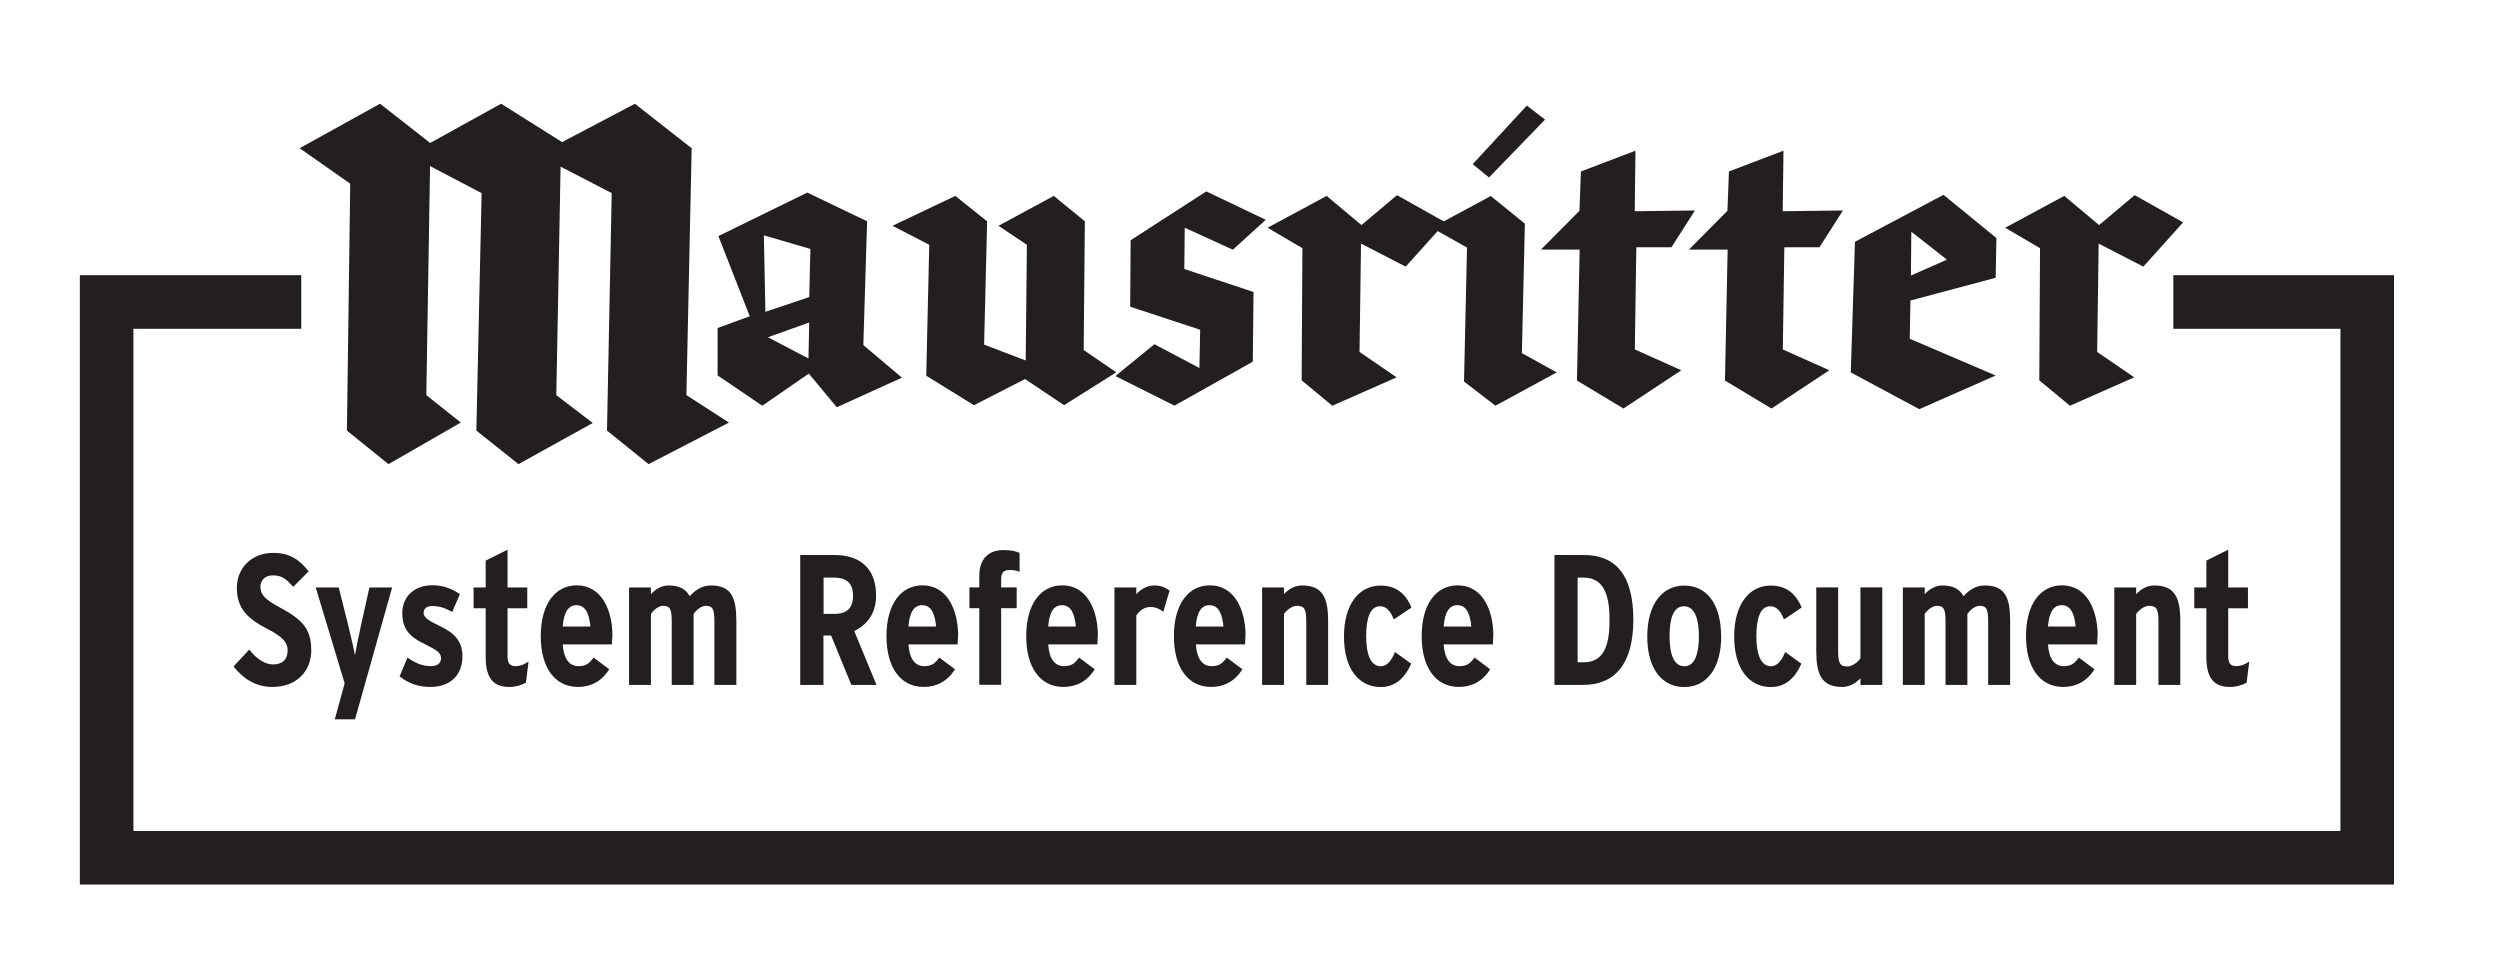 <?xml version="1.0" encoding="UTF-8"?><svg id="Layer_1" xmlns="http://www.w3.org/2000/svg" viewBox="0 0 233.28 89.74"><polyline points="28.11 28.18 9.95 28.18 9.95 80.04 220.89 80.04 220.89 28.18 202.8 28.18" style="fill:none; stroke:#231f20; stroke-miterlimit:10; stroke-width:5px;"/><path d="M59.24,9.68l5.3,4.15-.49,23.04,3.97,2.56-7.5,3.88-3.88-3.13.44-22.16-4.77-2.47-.4,21.32,3.4,2.6-6.93,3.84-3.93-3.13.49-22.16-4.81-2.52-.35,21.37,3.22,2.56-6.75,3.88-3.88-3.13.31-23.04-4.72-3.31,7.5-4.15,4.68,3.66,6.62-3.66,5.69,3.58,6.8-3.58Z" style="fill:#231f20;"/><path d="M67.03,22.03l8.3-4.06,5.58,2.68-.35,11.55,3.6,3.04-6.08,2.76-2.61-3.14-4.34,3-4.17-2.83v-4.42l3-1.1-2.93-7.49ZM71.41,29.1l4.1-1.38.11-4.49-4.34-1.27.14,7.13ZM75.51,30.09l-3.85,1.38,3.78,1.98.07-3.36Z" style="fill:#231f20;"/><path d="M95.71,33.65l.11-10.81-2.65-1.77,5.16-2.79,2.9,2.37-.11,12.01,3.04,2.08-4.87,3.07-3.64-2.44-4.77,2.44-4.45-2.75.28-12.22-3.43-1.77,5.86-2.79,2.97,2.37-.28,11.51,3.89,1.48Z" style="fill:#231f20;"/><path d="M105.46,28.64l.04-6.22,7.06-4.56,5.55,2.65-3.07,2.79-4.49-2.05-.04,3.85,6.46,2.15-.07,6.5-7.31,4.1-5.51-2.76,3.64-2.97,4.2,2.22.07-3.57-6.53-2.15Z" style="fill:#231f20;"/><path d="M127,22.74l-.14,10.1,3.46,2.37-6,2.65-2.86-2.37.07-12.33-3.25-1.91,5.51-2.97,3.25,2.72,3.32-2.79,4.52,2.54-3.71,4.13-4.17-2.15Z" style="fill:#231f20;"/><path d="M133.6,21.26l5.51-2.97,3.18,2.58-.28,12.08,3.25,1.8-5.72,3.11-2.93-2.26.28-12.5-3.28-1.84ZM138.94,16.56l-1.52-1.24,5.05-5.47,1.7,1.31-5.23,5.4Z" style="fill:#231f20;"/><path d="M143.81,23.27l3.57-3.6.14-3.67,5.09-1.94-.07,5.65,5.62-.07-2.19,3.43h-3.28l-.14,9.54,4.34,1.94-5.4,3.57-4.34-2.61.25-12.22h-3.57Z" style="fill:#231f20;"/><path d="M157.62,23.27l3.57-3.6.14-3.67,5.09-1.94-.07,5.65,5.62-.07-2.19,3.43h-3.28l-.14,9.54,4.34,1.94-5.4,3.57-4.34-2.61.25-12.22h-3.57Z" style="fill:#231f20;"/><path d="M181.35,18.18l4.94,4.03-.07,3.71-7.95,2.12-.07,3.57,8.02,3.43-7.13,3.14-6.39-3.43.39-12.19,8.26-4.38ZM178.31,25.71l3.36-1.48-3.32-2.61-.04,4.1Z" style="fill:#231f20;"/><path d="M195.83,22.74l-.14,10.1,3.46,2.37-6,2.65-2.86-2.37.07-12.33-3.25-1.91,5.51-2.97,3.25,2.72,3.32-2.79,4.52,2.54-3.71,4.13-4.17-2.15Z" style="fill:#231f20;"/><path d="M29.05,60.64c0,2.01-1.38,3.46-3.64,3.46-1.65,0-2.79-.87-3.62-1.91l1.47-1.58c.73.94,1.51,1.39,2.23,1.39.9,0,1.35-.5,1.35-1.32,0-.69-.43-1.25-1.85-1.97-1.8-.94-2.89-1.85-2.89-3.86,0-1.82,1.35-3.26,3.39-3.26,1.51,0,2.44.61,3.31,1.73l-1.44,1.44c-.71-.8-1.09-1.07-1.92-1.07-.69,0-1.14.45-1.14,1.06,0,.73.42,1.18,1.73,1.89,2.09,1.12,3.01,1.96,3.01,4Z" style="fill:#231f20;"/><path d="M36.59,54.82l-3.46,12.3h-1.89l.92-3.36-2.7-8.94h2.15l.85,3.39c.22.9.57,2.41.66,2.93.09-.52.4-2.06.59-2.91l.76-3.41h2.13Z" style="fill:#231f20;"/><path d="M43.15,61.24c0,1.87-1.25,2.86-2.98,2.86-1.13,0-2.03-.31-2.88-.99l.73-1.75c.76.54,1.45.8,2.18.8.64,0,.95-.29.95-.75,0-.5-.36-.74-1.64-1.37-1.32-.64-1.97-1.4-1.97-2.81,0-1.63,1.18-2.62,2.81-2.62.95,0,1.75.28,2.56.83l-.71,1.66c-.78-.42-1.25-.55-1.91-.55-.47,0-.76.26-.76.62,0,.4.28.66,1.52,1.25,1.33.64,2.1,1.39,2.1,2.81Z" style="fill:#231f20;"/><path d="M49.32,61.73l-.24,1.97c-.45.24-.95.4-1.56.4-1.47,0-2.2-.8-2.2-2.79v-4.55h-1.13v-1.94h1.13v-2.51l2.04-1.02v3.53h1.84v1.94h-1.84v4.5c0,.67.26.9.74.9.4,0,.81-.14,1.21-.43Z" style="fill:#231f20;"/><path d="M57.13,59.37c0,.24-.02.52-.03.76h-4.59c.09,1.4.66,2.03,1.46,2.03.73,0,1.02-.26,1.42-.8l1.46,1.09c-.68,1.11-1.71,1.65-2.91,1.65-2.25,0-3.48-1.92-3.48-4.73,0-3.05,1.38-4.75,3.36-4.75,2.29,0,3.33,2.25,3.33,4.75ZM55.09,58.46c-.1-1.11-.42-1.99-1.3-1.99-.76,0-1.18.66-1.28,1.99h2.58Z" style="fill:#231f20;"/><path d="M68.7,63.91h-2.04v-5.89c0-1.12-.12-1.49-.8-1.49-.43,0-.9.4-1.14.76v6.62h-2.04v-5.89c0-1.12-.12-1.49-.8-1.49-.43,0-.9.4-1.14.76v6.62h-2.04v-9.09h2.04v.62c.45-.49,1.04-.81,1.63-.81,1.11,0,1.66.4,1.99,1,.5-.54,1.11-1,1.99-1,1.94,0,2.36,1.2,2.36,3.33v5.96Z" style="fill:#231f20;"/><path d="M81.8,63.91h-2.36l-1.89-4.61h-.71v4.61h-2.17v-12.12h3.22c2.36,0,3.86,1.26,3.86,3.78,0,1.7-.87,2.75-2.04,3.31l2.08,5.04ZM79.6,55.6c0-1.09-.5-1.7-1.8-1.7h-.95v3.38h1.07c1.11,0,1.68-.57,1.68-1.68Z" style="fill:#231f20;"/><path d="M89.39,59.37c0,.24-.02.52-.03.76h-4.59c.09,1.4.66,2.03,1.46,2.03.73,0,1.02-.26,1.42-.8l1.46,1.09c-.68,1.11-1.71,1.65-2.91,1.65-2.25,0-3.48-1.92-3.48-4.73,0-3.05,1.38-4.75,3.36-4.75,2.29,0,3.33,2.25,3.33,4.75ZM87.35,58.46c-.1-1.11-.42-1.99-1.3-1.99-.76,0-1.18.66-1.28,1.99h2.58Z" style="fill:#231f20;"/><path d="M95.14,53.36c-.26-.12-.52-.17-.92-.17-.57,0-.8.23-.8.88v.74h1.45v1.94h-1.45v7.15h-2.04v-7.15h-.92v-1.94h.92v-1.09c0-1.68.99-2.39,2.22-2.39.71,0,1.14.09,1.54.26v1.77Z" style="fill:#231f20;"/><path d="M102.43,59.37c0,.24-.02.52-.03.76h-4.59c.09,1.4.66,2.03,1.46,2.03.73,0,1.02-.26,1.42-.8l1.46,1.09c-.68,1.11-1.71,1.65-2.91,1.65-2.25,0-3.48-1.92-3.48-4.73,0-3.05,1.38-4.75,3.36-4.75,2.29,0,3.33,2.25,3.33,4.75ZM100.39,58.46c-.1-1.11-.42-1.99-1.3-1.99-.76,0-1.18.66-1.28,1.99h2.58Z" style="fill:#231f20;"/><path d="M109.14,55.1l-.59,1.99c-.35-.28-.71-.45-1.2-.45-.54,0-.97.28-1.32.78v6.49h-2.04v-9.09h2.04v.62c.35-.4.99-.81,1.66-.81.61,0,1,.16,1.44.47Z" style="fill:#231f20;"/><path d="M116.21,59.37c0,.24-.02.52-.03.76h-4.59c.09,1.4.66,2.03,1.46,2.03.73,0,1.02-.26,1.42-.8l1.46,1.09c-.68,1.11-1.71,1.65-2.91,1.65-2.25,0-3.48-1.92-3.48-4.73,0-3.05,1.38-4.75,3.36-4.75,2.29,0,3.33,2.25,3.33,4.75ZM114.16,58.46c-.1-1.11-.42-1.99-1.3-1.99-.76,0-1.18.66-1.28,1.99h2.58Z" style="fill:#231f20;"/><path d="M123.93,63.91h-2.04v-5.89c0-1.12-.14-1.49-.87-1.49-.45,0-.97.4-1.21.76v6.62h-2.04v-9.09h2.04v.62c.45-.49,1.04-.81,1.7-.81,1.94,0,2.42,1.2,2.42,3.33v5.96Z" style="fill:#231f20;"/><path d="M131.71,56.69l-1.65,1.11c-.31-.75-.67-1.23-1.28-1.23-.92,0-1.3,1.09-1.3,2.79s.42,2.81,1.37,2.81c.59,0,1.02-.57,1.32-1.33l1.51,1.09c-.54,1.26-1.44,2.18-2.84,2.18-2.01,0-3.43-1.65-3.43-4.71s1.44-4.76,3.41-4.76c1.4,0,2.34.71,2.89,2.06Z" style="fill:#231f20;"/><path d="M139.33,59.37c0,.24-.02.52-.03.76h-4.59c.09,1.4.66,2.03,1.46,2.03.73,0,1.02-.26,1.42-.8l1.46,1.09c-.68,1.11-1.71,1.65-2.91,1.65-2.25,0-3.48-1.92-3.48-4.73,0-3.05,1.38-4.75,3.36-4.75,2.29,0,3.33,2.25,3.33,4.75ZM137.29,58.46c-.1-1.11-.42-1.99-1.3-1.99-.76,0-1.18.66-1.28,1.99h2.58Z" style="fill:#231f20;"/><path d="M152.41,57.83c0,4.26-1.84,6.08-4.68,6.08h-2.68v-12.12h2.74c2.91,0,4.62,1.78,4.62,6.04ZM150.19,57.87c0-2.23-.47-3.97-2.41-3.97h-.57v7.9h.57c1.94,0,2.41-1.7,2.41-3.93Z" style="fill:#231f20;"/><path d="M160.61,59.36c0,3.07-1.42,4.75-3.45,4.75s-3.45-1.65-3.45-4.71,1.42-4.76,3.46-4.76,3.43,1.66,3.43,4.73ZM158.53,59.39c0-1.68-.42-2.82-1.39-2.82s-1.35,1.09-1.35,2.79.4,2.81,1.39,2.81,1.35-1.25,1.35-2.77Z" style="fill:#231f20;"/><path d="M168.12,56.69l-1.65,1.11c-.31-.75-.67-1.23-1.28-1.23-.92,0-1.3,1.09-1.3,2.79s.42,2.81,1.37,2.81c.59,0,1.02-.57,1.32-1.33l1.51,1.09c-.54,1.26-1.44,2.18-2.84,2.18-2.01,0-3.43-1.65-3.43-4.71s1.44-4.76,3.41-4.76c1.4,0,2.34.71,2.89,2.06Z" style="fill:#231f20;"/><path d="M175.64,63.91h-2.04v-.62c-.45.48-1.04.81-1.7.81-1.94,0-2.42-1.2-2.42-3.33v-5.96h2.04v5.89c0,1.13.14,1.49.87,1.49.45,0,.97-.4,1.21-.76v-6.62h2.04v9.09Z" style="fill:#231f20;"/><path d="M187.56,63.91h-2.04v-5.89c0-1.12-.12-1.49-.8-1.49-.43,0-.9.4-1.14.76v6.62h-2.04v-5.89c0-1.12-.12-1.49-.8-1.49-.43,0-.9.4-1.14.76v6.62h-2.04v-9.09h2.04v.62c.45-.49,1.04-.81,1.63-.81,1.11,0,1.66.4,1.99,1,.5-.54,1.11-1,1.99-1,1.94,0,2.36,1.2,2.36,3.33v5.96Z" style="fill:#231f20;"/><path d="M195.72,59.37c0,.24-.02.52-.03.76h-4.59c.09,1.4.66,2.03,1.46,2.03.73,0,1.02-.26,1.42-.8l1.46,1.09c-.68,1.11-1.71,1.65-2.91,1.65-2.25,0-3.48-1.92-3.48-4.73,0-3.05,1.38-4.75,3.36-4.75,2.29,0,3.33,2.25,3.33,4.75ZM193.68,58.46c-.1-1.11-.42-1.99-1.3-1.99-.76,0-1.18.66-1.28,1.99h2.58Z" style="fill:#231f20;"/><path d="M203.45,63.91h-2.04v-5.89c0-1.12-.14-1.49-.87-1.49-.45,0-.97.4-1.21.76v6.62h-2.04v-9.09h2.04v.62c.45-.49,1.04-.81,1.7-.81,1.94,0,2.42,1.2,2.42,3.33v5.96Z" style="fill:#231f20;"/><path d="M209.88,61.73l-.24,1.97c-.45.24-.95.4-1.56.4-1.47,0-2.2-.8-2.2-2.79v-4.55h-1.13v-1.94h1.13v-2.51l2.04-1.02v3.53h1.84v1.94h-1.84v4.5c0,.67.26.9.74.9.4,0,.81-.14,1.21-.43Z" style="fill:#231f20;"/></svg>